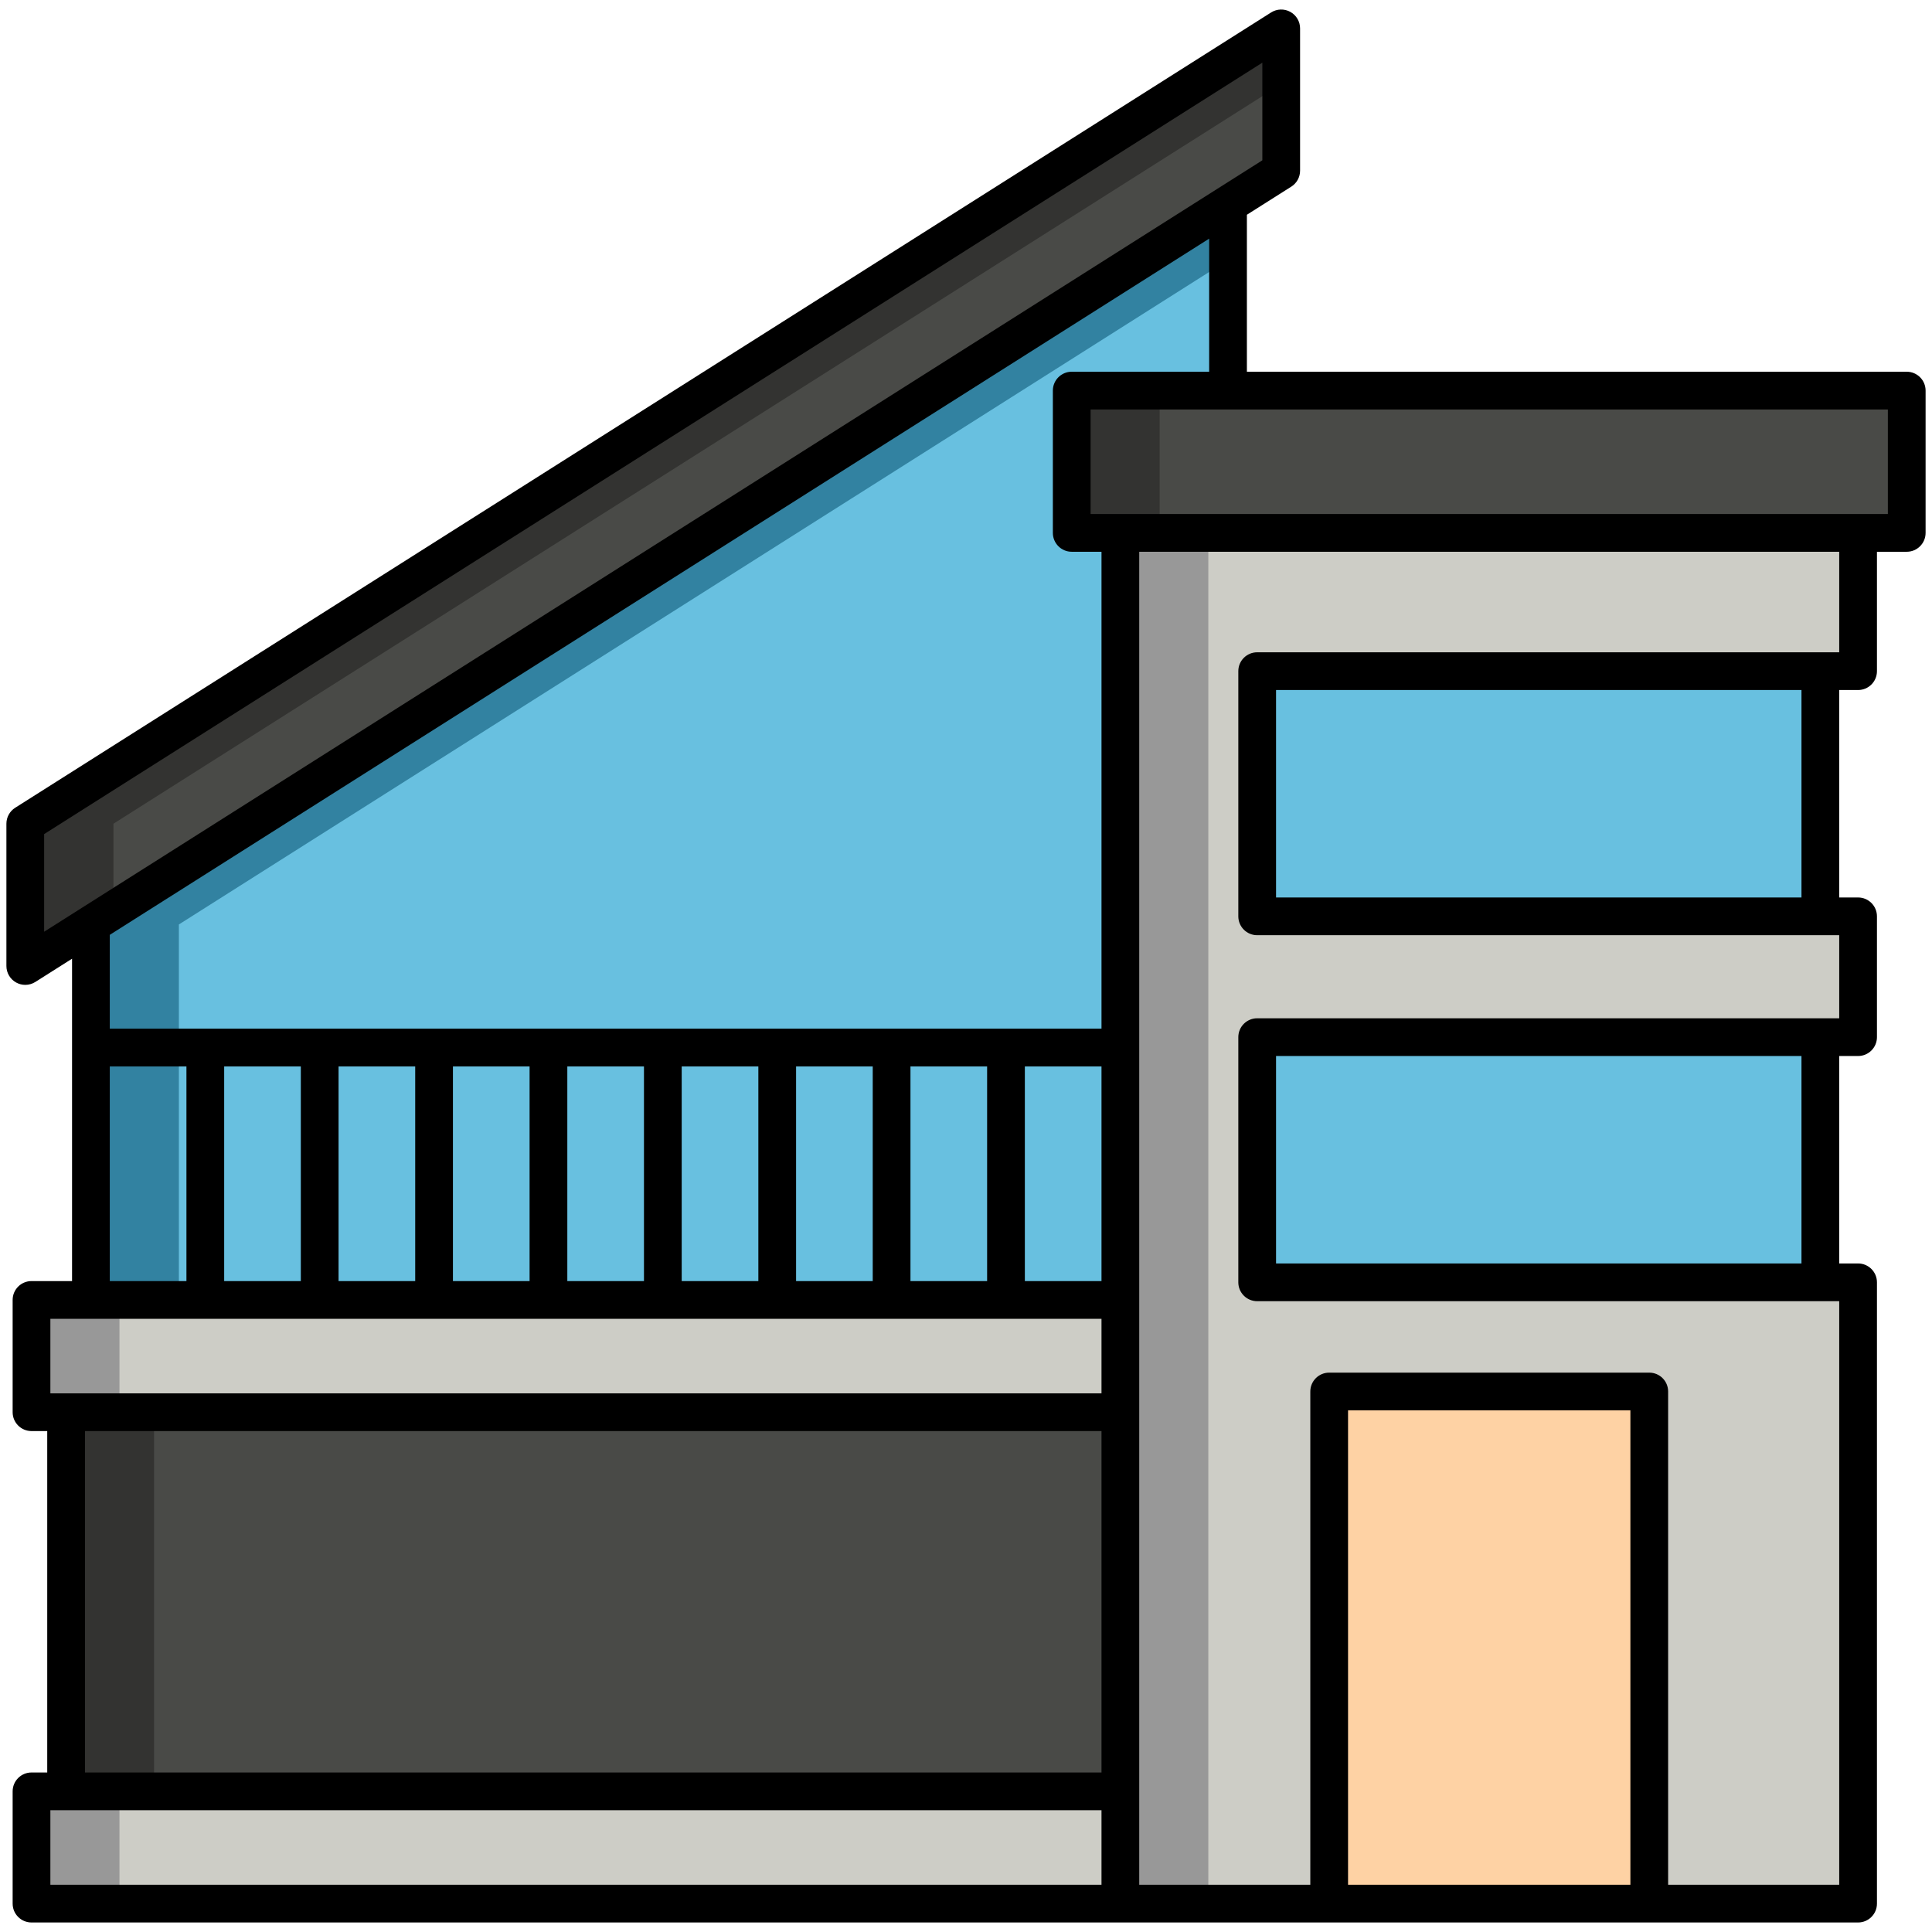 <svg enable-background="new 0 0 512 512" height="512" viewBox="0 0 512 512" width="512" xmlns="http://www.w3.org/2000/svg"><g id="Layer_2"><g><path d="m339.534 45.235-332.836 210.765v-37.711l332.836-210.765z" fill="#494a47"/><path d="m30.065 218.289 309.469-195.968v-14.797l-332.836 210.765v37.711l23.367-14.797z" fill="#333331"/><path d="m325.44 344.499h-301.345v-99.506l301.345-190.833z" fill="#68c0e0"/><path d="m325.44 68.92v-14.76l-301.345 190.833v99.506h23.308v-99.506z" fill="#3282a1"/><path d="m492.411 504.476h-195.502v-363.254h195.502v36.642h-10v64.976h10v32.015h-10v64.975h10z" fill="#cdcdc6"/><path d="m296.909 141.222h23.309v363.254h-23.309z" fill="#989898"/><path d="m284.018 103.511h221.284v37.711h-221.284z" fill="#494a47"/><path d="m284.018 103.511h23.309v37.711h-23.309z" fill="#333331"/><path d="m8.35 344.499h288.559v29.749h-288.559z" fill="#cdcdc6"/><path d="m8.35 344.499h23.309v29.749h-23.309z" fill="#989898"/><path d="m8.35 474.727h288.559v29.749h-288.559z" fill="#cdcdc6"/><path d="m8.35 474.727h23.309v29.749h-23.309z" fill="#989898"/><path d="m17.516 374.248h279.392v100.479h-279.392z" fill="#494a47"/><path d="m17.516 374.248h23.309v100.479h-23.309z" fill="#333331"/><path d="m333.167 177.864h149.244v64.976h-149.244z" fill="#68c0e0"/><path d="m333.167 274.855h149.244v64.976h-149.244z" fill="#68c0e0"/><path d="m352.246 368.763h84.827v135.713h-84.827z" fill="#fed2a4"/><g><path d="m505.302 98.511h-174.862v-41.6l11.769-7.452c1.448-.917 2.325-2.511 2.325-4.224v-37.711c0-1.823-.992-3.501-2.589-4.38-1.596-.878-3.546-.819-5.086.156l-332.836 210.765c-1.448.917-2.325 2.511-2.325 4.224v37.711c0 1.823.992 3.501 2.589 4.38.753.414 1.582.62 2.411.62.931 0 1.86-.26 2.675-.776l9.722-6.156v85.431h-10.745c-2.761 0-5 2.239-5 5v29.749c0 2.761 2.239 5 5 5h4.167v90.479h-4.167c-2.761 0-5 2.239-5 5v29.749c0 2.761 2.239 5 5 5h484.062c2.762 0 5-2.239 5-5v-164.646c0-2.761-2.238-5-5-5h-5v-54.976h5c2.762 0 5-2.239 5-5v-32.014c0-2.761-2.238-5-5-5h-5v-54.976h5c2.762 0 5-2.239 5-5v-31.642h7.891c2.762 0 5-2.239 5-5v-37.711c-.001-2.761-2.24-5-5.001-5zm-493.604 148.405v-25.875l322.836-204.433v25.875zm68.022 35.691v56.892h-20.312v-56.892zm30.313 0v56.892h-20.313v-56.892zm30.312 0v56.892h-20.313v-56.892zm30.313 0v56.892h-20.313v-56.892zm30.313 0v56.892h-20.313v-56.892zm30.312 0v56.892h-20.313v-56.892zm30.313 0v56.892h-20.313v-56.892zm-212.188 56.892h-20.313v-56.892h20.313zm242.5 159.977h-278.558v-19.749h278.559v19.749zm0-29.749h-269.392v-90.479h269.392zm0-100.479h-278.558v-19.749h278.559v19.749zm0-29.749h-20.313v-56.892h20.313zm0-66.892h-262.813v-24.863l291.346-184.5v35.267h-36.423c-2.762 0-5 2.239-5 5v37.711c0 2.761 2.238 5 5 5h7.891v126.385zm140.165 226.869h-74.827v-125.713h74.827zm55.338-326.612h-154.244c-2.762 0-5 2.239-5 5v64.976c0 2.761 2.238 5 5 5h154.244v22.015h-154.244c-2.762 0-5 2.239-5 5v64.976c0 2.761 2.238 5 5 5h154.244v154.646h-45.338v-130.714c0-2.761-2.238-5-5-5h-84.827c-2.762 0-5 2.239-5 5v130.713h-45.338v-353.254h185.503zm-10 10v54.976h-139.244v-54.976zm0 96.99v54.976h-139.244v-54.976zm22.891-143.632h-211.284v-27.711h211.284z"/></g></g></g></svg>
